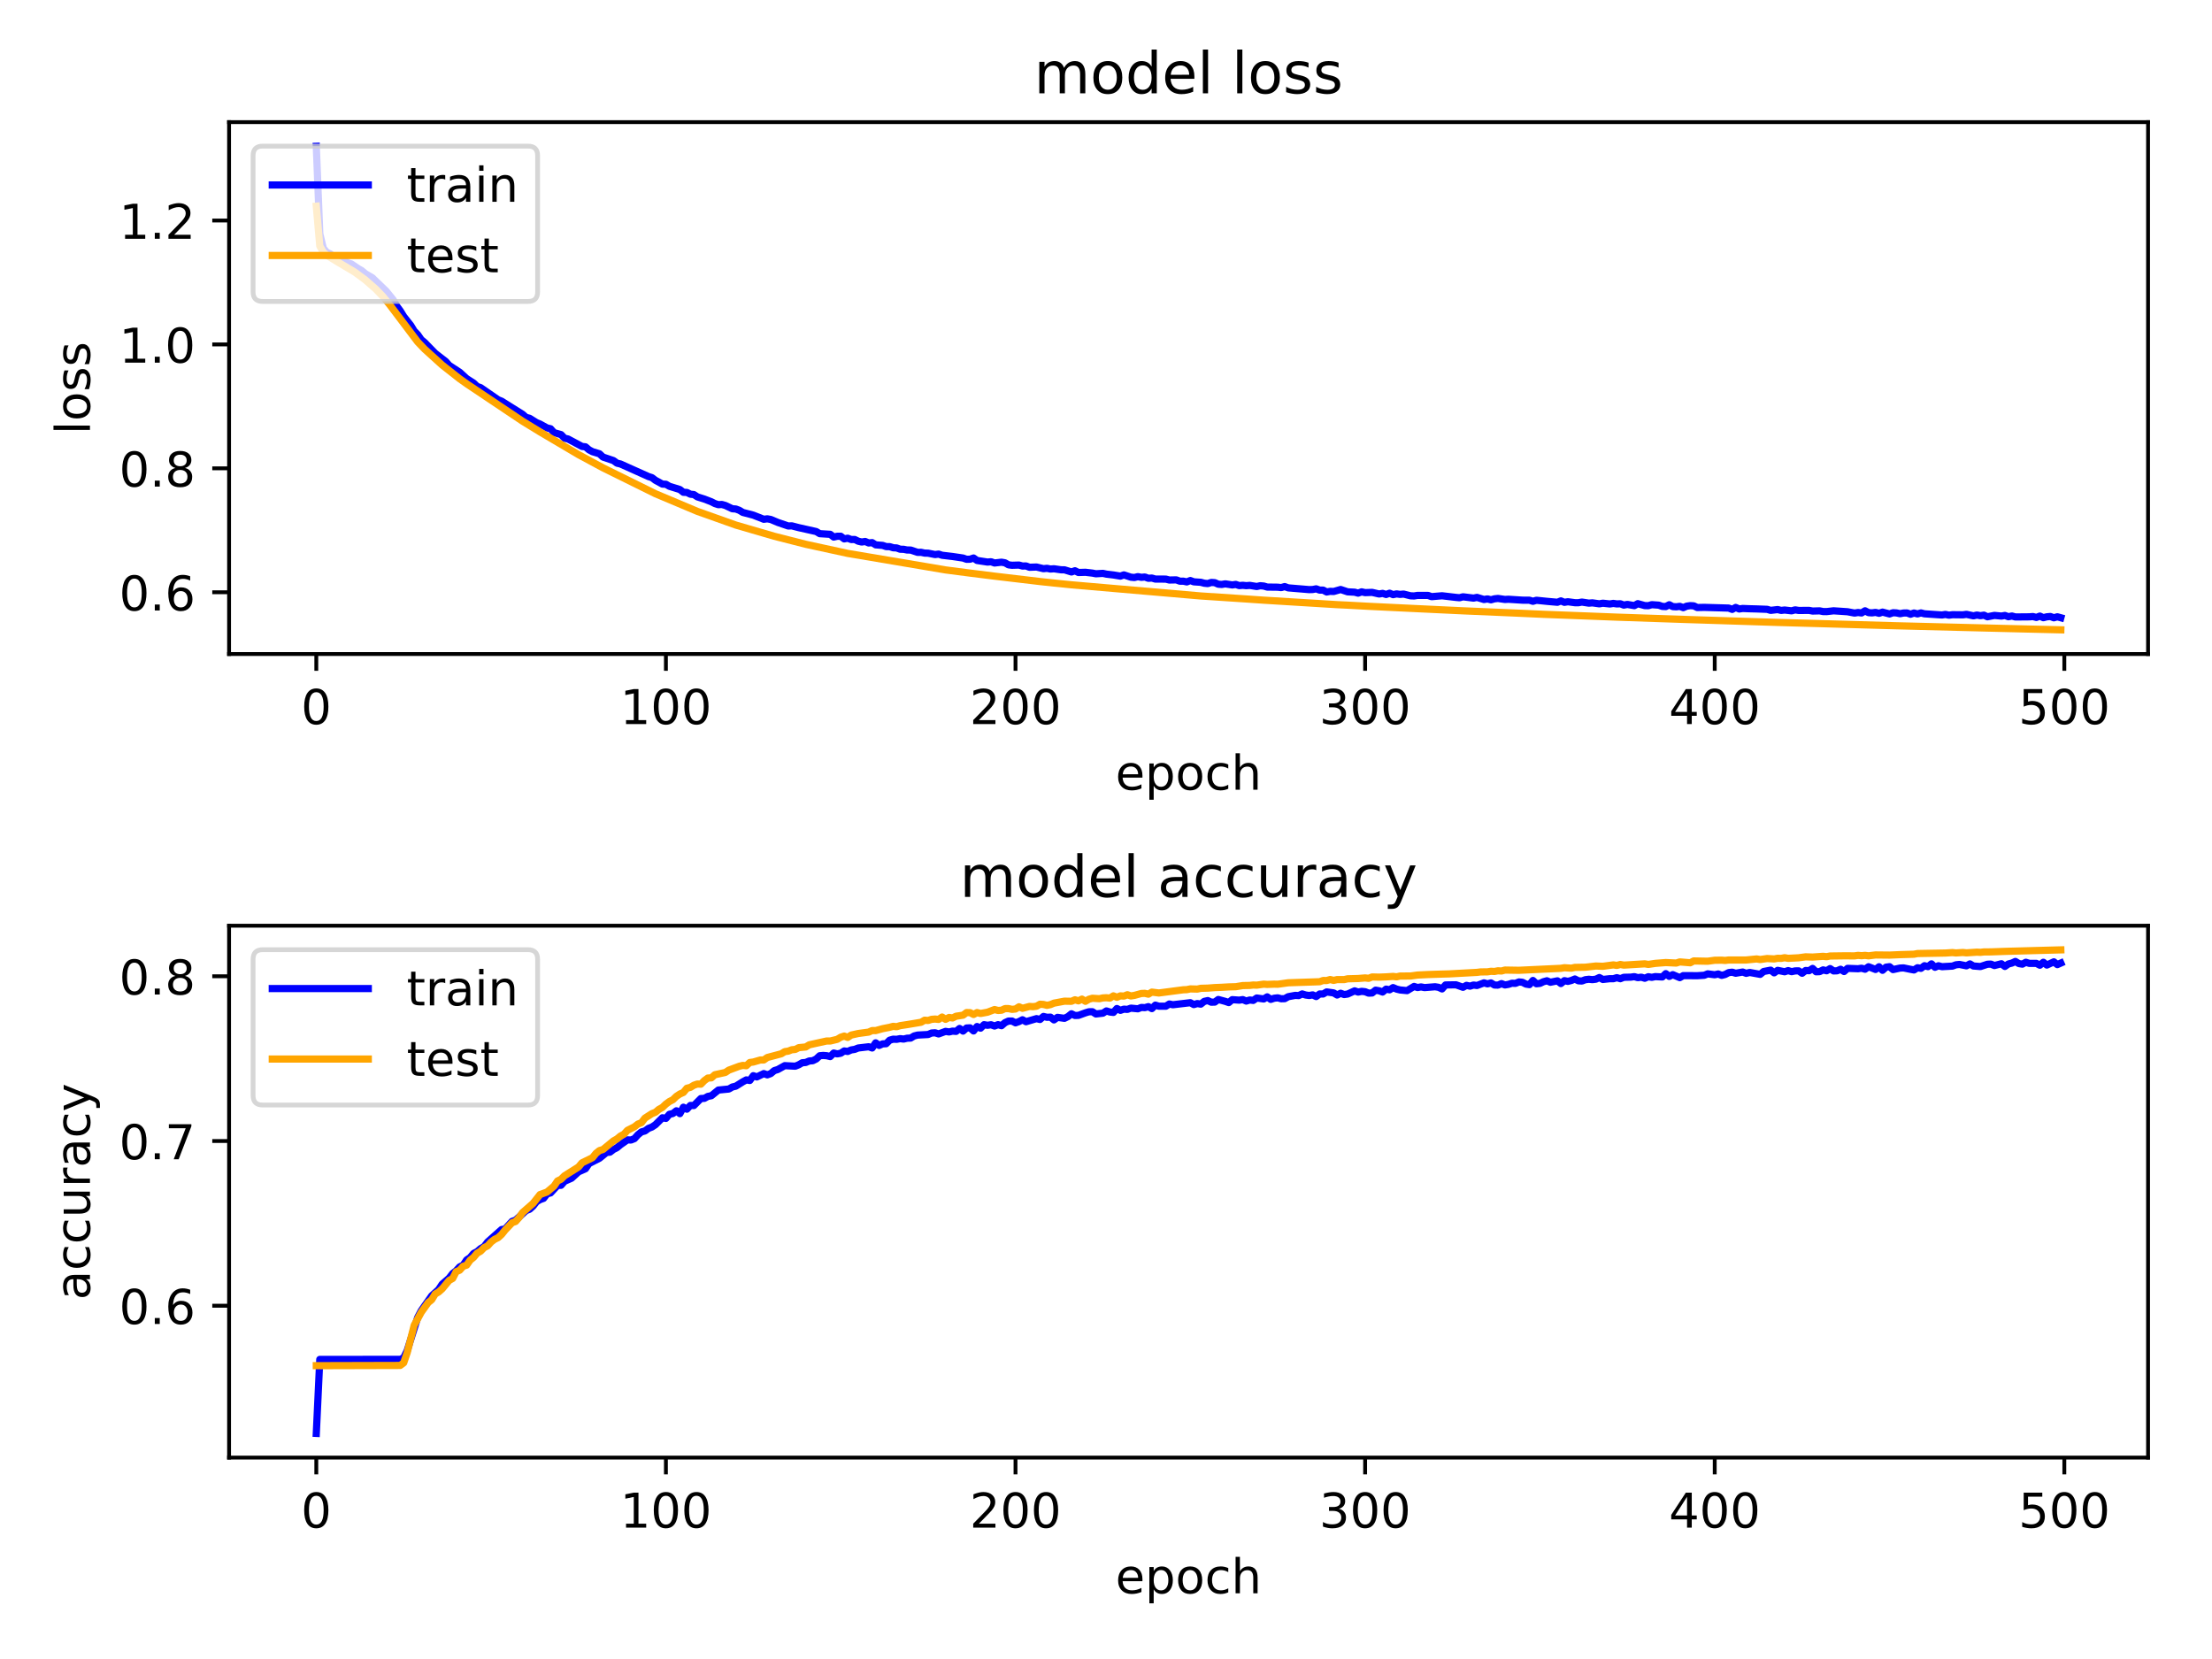 <?xml version="1.0" encoding="utf-8" standalone="no"?>
<!DOCTYPE svg PUBLIC "-//W3C//DTD SVG 1.1//EN"
  "http://www.w3.org/Graphics/SVG/1.1/DTD/svg11.dtd">
<!-- Created with matplotlib (https://matplotlib.org/) -->
<svg height="345.6pt" version="1.1" viewBox="0 0 460.8 345.6" width="460.8pt" xmlns="http://www.w3.org/2000/svg" xmlns:xlink="http://www.w3.org/1999/xlink">
 <defs>
  <style type="text/css">
*{stroke-linecap:butt;stroke-linejoin:round;}
  </style>
 </defs>
 <g id="figure_1">
  <g id="patch_1">
   <path d="M 0 345.6 
L 460.8 345.6 
L 460.8 0 
L 0 0 
z
" style="fill:#ffffff;"/>
  </g>
  <g id="axes_1">
   <g id="patch_2">
    <path d="M 47.72 136.24 
L 447.48 136.24 
L 447.48 25.44 
L 47.72 25.44 
z
" style="fill:#ffffff;"/>
   </g>
   <g id="matplotlib.axis_1">
    <g id="xtick_1">
     <g id="line2d_1">
      <defs>
       <path d="M 0 0 
L 0 3.5 
" id="m4ea62ba6c4" style="stroke:#000000;stroke-width:0.8;"/>
      </defs>
      <g>
       <use style="stroke:#000000;stroke-width:0.8;" x="65.891" xlink:href="#m4ea62ba6c4" y="136.24"/>
      </g>
     </g>
     <g id="text_1">
      <!-- 0 -->
      <defs>
       <path d="M 31.781 66.406 
Q 24.172 66.406 20.328 58.906 
Q 16.5 51.422 16.5 36.375 
Q 16.5 21.391 20.328 13.891 
Q 24.172 6.391 31.781 6.391 
Q 39.453 6.391 43.281 13.891 
Q 47.125 21.391 47.125 36.375 
Q 47.125 51.422 43.281 58.906 
Q 39.453 66.406 31.781 66.406 
z
M 31.781 74.219 
Q 44.047 74.219 50.516 64.516 
Q 56.984 54.828 56.984 36.375 
Q 56.984 17.969 50.516 8.266 
Q 44.047 -1.422 31.781 -1.422 
Q 19.531 -1.422 13.062 8.266 
Q 6.594 17.969 6.594 36.375 
Q 6.594 54.828 13.062 64.516 
Q 19.531 74.219 31.781 74.219 
z
" id="DejaVuSans-48"/>
      </defs>
      <g transform="translate(62.71 150.838)scale(0.1 -0.1)">
       <use xlink:href="#DejaVuSans-48"/>
      </g>
     </g>
    </g>
    <g id="xtick_2">
     <g id="line2d_2">
      <g>
       <use style="stroke:#000000;stroke-width:0.8;" x="138.72" xlink:href="#m4ea62ba6c4" y="136.24"/>
      </g>
     </g>
     <g id="text_2">
      <!-- 100 -->
      <defs>
       <path d="M 12.406 8.297 
L 28.516 8.297 
L 28.516 63.922 
L 10.984 60.406 
L 10.984 69.391 
L 28.422 72.906 
L 38.281 72.906 
L 38.281 8.297 
L 54.391 8.297 
L 54.391 0 
L 12.406 0 
z
" id="DejaVuSans-49"/>
      </defs>
      <g transform="translate(129.176 150.838)scale(0.1 -0.1)">
       <use xlink:href="#DejaVuSans-49"/>
       <use x="63.623" xlink:href="#DejaVuSans-48"/>
       <use x="127.246" xlink:href="#DejaVuSans-48"/>
      </g>
     </g>
    </g>
    <g id="xtick_3">
     <g id="line2d_3">
      <g>
       <use style="stroke:#000000;stroke-width:0.8;" x="211.549" xlink:href="#m4ea62ba6c4" y="136.24"/>
      </g>
     </g>
     <g id="text_3">
      <!-- 200 -->
      <defs>
       <path d="M 19.188 8.297 
L 53.609 8.297 
L 53.609 0 
L 7.328 0 
L 7.328 8.297 
Q 12.938 14.109 22.625 23.891 
Q 32.328 33.688 34.812 36.531 
Q 39.547 41.844 41.422 45.531 
Q 43.312 49.219 43.312 52.781 
Q 43.312 58.594 39.234 62.25 
Q 35.156 65.922 28.609 65.922 
Q 23.969 65.922 18.812 64.312 
Q 13.672 62.703 7.812 59.422 
L 7.812 69.391 
Q 13.766 71.781 18.938 73 
Q 24.125 74.219 28.422 74.219 
Q 39.75 74.219 46.484 68.547 
Q 53.219 62.891 53.219 53.422 
Q 53.219 48.922 51.531 44.891 
Q 49.859 40.875 45.406 35.406 
Q 44.188 33.984 37.641 27.219 
Q 31.109 20.453 19.188 8.297 
z
" id="DejaVuSans-50"/>
      </defs>
      <g transform="translate(202.006 150.838)scale(0.1 -0.1)">
       <use xlink:href="#DejaVuSans-50"/>
       <use x="63.623" xlink:href="#DejaVuSans-48"/>
       <use x="127.246" xlink:href="#DejaVuSans-48"/>
      </g>
     </g>
    </g>
    <g id="xtick_4">
     <g id="line2d_4">
      <g>
       <use style="stroke:#000000;stroke-width:0.8;" x="284.379" xlink:href="#m4ea62ba6c4" y="136.24"/>
      </g>
     </g>
     <g id="text_4">
      <!-- 300 -->
      <defs>
       <path d="M 40.578 39.312 
Q 47.656 37.797 51.625 33 
Q 55.609 28.219 55.609 21.188 
Q 55.609 10.406 48.188 4.484 
Q 40.766 -1.422 27.094 -1.422 
Q 22.516 -1.422 17.656 -0.516 
Q 12.797 0.391 7.625 2.203 
L 7.625 11.719 
Q 11.719 9.328 16.594 8.109 
Q 21.484 6.891 26.812 6.891 
Q 36.078 6.891 40.938 10.547 
Q 45.797 14.203 45.797 21.188 
Q 45.797 27.641 41.281 31.266 
Q 36.766 34.906 28.719 34.906 
L 20.219 34.906 
L 20.219 43.016 
L 29.109 43.016 
Q 36.375 43.016 40.234 45.922 
Q 44.094 48.828 44.094 54.297 
Q 44.094 59.906 40.109 62.906 
Q 36.141 65.922 28.719 65.922 
Q 24.656 65.922 20.016 65.031 
Q 15.375 64.156 9.812 62.312 
L 9.812 71.094 
Q 15.438 72.656 20.344 73.438 
Q 25.25 74.219 29.594 74.219 
Q 40.828 74.219 47.359 69.109 
Q 53.906 64.016 53.906 55.328 
Q 53.906 49.266 50.438 45.094 
Q 46.969 40.922 40.578 39.312 
z
" id="DejaVuSans-51"/>
      </defs>
      <g transform="translate(274.835 150.838)scale(0.1 -0.1)">
       <use xlink:href="#DejaVuSans-51"/>
       <use x="63.623" xlink:href="#DejaVuSans-48"/>
       <use x="127.246" xlink:href="#DejaVuSans-48"/>
      </g>
     </g>
    </g>
    <g id="xtick_5">
     <g id="line2d_5">
      <g>
       <use style="stroke:#000000;stroke-width:0.8;" x="357.208" xlink:href="#m4ea62ba6c4" y="136.24"/>
      </g>
     </g>
     <g id="text_5">
      <!-- 400 -->
      <defs>
       <path d="M 37.797 64.312 
L 12.891 25.391 
L 37.797 25.391 
z
M 35.203 72.906 
L 47.609 72.906 
L 47.609 25.391 
L 58.016 25.391 
L 58.016 17.188 
L 47.609 17.188 
L 47.609 0 
L 37.797 0 
L 37.797 17.188 
L 4.891 17.188 
L 4.891 26.703 
z
" id="DejaVuSans-52"/>
      </defs>
      <g transform="translate(347.664 150.838)scale(0.1 -0.1)">
       <use xlink:href="#DejaVuSans-52"/>
       <use x="63.623" xlink:href="#DejaVuSans-48"/>
       <use x="127.246" xlink:href="#DejaVuSans-48"/>
      </g>
     </g>
    </g>
    <g id="xtick_6">
     <g id="line2d_6">
      <g>
       <use style="stroke:#000000;stroke-width:0.8;" x="430.037" xlink:href="#m4ea62ba6c4" y="136.24"/>
      </g>
     </g>
     <g id="text_6">
      <!-- 500 -->
      <defs>
       <path d="M 10.797 72.906 
L 49.516 72.906 
L 49.516 64.594 
L 19.828 64.594 
L 19.828 46.734 
Q 21.969 47.469 24.109 47.828 
Q 26.266 48.188 28.422 48.188 
Q 40.625 48.188 47.75 41.5 
Q 54.891 34.812 54.891 23.391 
Q 54.891 11.625 47.562 5.094 
Q 40.234 -1.422 26.906 -1.422 
Q 22.312 -1.422 17.547 -0.641 
Q 12.797 0.141 7.719 1.703 
L 7.719 11.625 
Q 12.109 9.234 16.797 8.062 
Q 21.484 6.891 26.703 6.891 
Q 35.156 6.891 40.078 11.328 
Q 45.016 15.766 45.016 23.391 
Q 45.016 31 40.078 35.438 
Q 35.156 39.891 26.703 39.891 
Q 22.75 39.891 18.812 39.016 
Q 14.891 38.141 10.797 36.281 
z
" id="DejaVuSans-53"/>
      </defs>
      <g transform="translate(420.494 150.838)scale(0.1 -0.1)">
       <use xlink:href="#DejaVuSans-53"/>
       <use x="63.623" xlink:href="#DejaVuSans-48"/>
       <use x="127.246" xlink:href="#DejaVuSans-48"/>
      </g>
     </g>
    </g>
    <g id="text_7">
     <!-- epoch -->
     <defs>
      <path d="M 56.203 29.594 
L 56.203 25.203 
L 14.891 25.203 
Q 15.484 15.922 20.484 11.062 
Q 25.484 6.203 34.422 6.203 
Q 39.594 6.203 44.453 7.469 
Q 49.312 8.734 54.109 11.281 
L 54.109 2.781 
Q 49.266 0.734 44.188 -0.344 
Q 39.109 -1.422 33.891 -1.422 
Q 20.797 -1.422 13.156 6.188 
Q 5.516 13.812 5.516 26.812 
Q 5.516 40.234 12.766 48.109 
Q 20.016 56 32.328 56 
Q 43.359 56 49.781 48.891 
Q 56.203 41.797 56.203 29.594 
z
M 47.219 32.234 
Q 47.125 39.594 43.094 43.984 
Q 39.062 48.391 32.422 48.391 
Q 24.906 48.391 20.391 44.141 
Q 15.875 39.891 15.188 32.172 
z
" id="DejaVuSans-101"/>
      <path d="M 18.109 8.203 
L 18.109 -20.797 
L 9.078 -20.797 
L 9.078 54.688 
L 18.109 54.688 
L 18.109 46.391 
Q 20.953 51.266 25.266 53.625 
Q 29.594 56 35.594 56 
Q 45.562 56 51.781 48.094 
Q 58.016 40.188 58.016 27.297 
Q 58.016 14.406 51.781 6.484 
Q 45.562 -1.422 35.594 -1.422 
Q 29.594 -1.422 25.266 0.953 
Q 20.953 3.328 18.109 8.203 
z
M 48.688 27.297 
Q 48.688 37.203 44.609 42.844 
Q 40.531 48.484 33.406 48.484 
Q 26.266 48.484 22.188 42.844 
Q 18.109 37.203 18.109 27.297 
Q 18.109 17.391 22.188 11.75 
Q 26.266 6.109 33.406 6.109 
Q 40.531 6.109 44.609 11.75 
Q 48.688 17.391 48.688 27.297 
z
" id="DejaVuSans-112"/>
      <path d="M 30.609 48.391 
Q 23.391 48.391 19.188 42.75 
Q 14.984 37.109 14.984 27.297 
Q 14.984 17.484 19.156 11.844 
Q 23.344 6.203 30.609 6.203 
Q 37.797 6.203 41.984 11.859 
Q 46.188 17.531 46.188 27.297 
Q 46.188 37.016 41.984 42.703 
Q 37.797 48.391 30.609 48.391 
z
M 30.609 56 
Q 42.328 56 49.016 48.375 
Q 55.719 40.766 55.719 27.297 
Q 55.719 13.875 49.016 6.219 
Q 42.328 -1.422 30.609 -1.422 
Q 18.844 -1.422 12.172 6.219 
Q 5.516 13.875 5.516 27.297 
Q 5.516 40.766 12.172 48.375 
Q 18.844 56 30.609 56 
z
" id="DejaVuSans-111"/>
      <path d="M 48.781 52.594 
L 48.781 44.188 
Q 44.969 46.297 41.141 47.344 
Q 37.312 48.391 33.406 48.391 
Q 24.656 48.391 19.812 42.844 
Q 14.984 37.312 14.984 27.297 
Q 14.984 17.281 19.812 11.734 
Q 24.656 6.203 33.406 6.203 
Q 37.312 6.203 41.141 7.25 
Q 44.969 8.297 48.781 10.406 
L 48.781 2.094 
Q 45.016 0.344 40.984 -0.531 
Q 36.969 -1.422 32.422 -1.422 
Q 20.062 -1.422 12.781 6.344 
Q 5.516 14.109 5.516 27.297 
Q 5.516 40.672 12.859 48.328 
Q 20.219 56 33.016 56 
Q 37.156 56 41.109 55.141 
Q 45.062 54.297 48.781 52.594 
z
" id="DejaVuSans-99"/>
      <path d="M 54.891 33.016 
L 54.891 0 
L 45.906 0 
L 45.906 32.719 
Q 45.906 40.484 42.875 44.328 
Q 39.844 48.188 33.797 48.188 
Q 26.516 48.188 22.312 43.547 
Q 18.109 38.922 18.109 30.906 
L 18.109 0 
L 9.078 0 
L 9.078 75.984 
L 18.109 75.984 
L 18.109 46.188 
Q 21.344 51.125 25.703 53.562 
Q 30.078 56 35.797 56 
Q 45.219 56 50.047 50.172 
Q 54.891 44.344 54.891 33.016 
z
" id="DejaVuSans-104"/>
     </defs>
     <g transform="translate(232.372 164.517)scale(0.1 -0.1)">
      <use xlink:href="#DejaVuSans-101"/>
      <use x="61.523" xlink:href="#DejaVuSans-112"/>
      <use x="125" xlink:href="#DejaVuSans-111"/>
      <use x="186.182" xlink:href="#DejaVuSans-99"/>
      <use x="241.162" xlink:href="#DejaVuSans-104"/>
     </g>
    </g>
   </g>
   <g id="matplotlib.axis_2">
    <g id="ytick_1">
     <g id="line2d_7">
      <defs>
       <path d="M 0 0 
L -3.5 0 
" id="me58b6a57a7" style="stroke:#000000;stroke-width:0.8;"/>
      </defs>
      <g>
       <use style="stroke:#000000;stroke-width:0.8;" x="47.72" xlink:href="#me58b6a57a7" y="123.374"/>
      </g>
     </g>
     <g id="text_8">
      <!-- 0.6 -->
      <defs>
       <path d="M 10.688 12.406 
L 21 12.406 
L 21 0 
L 10.688 0 
z
" id="DejaVuSans-46"/>
       <path d="M 33.016 40.375 
Q 26.375 40.375 22.484 35.828 
Q 18.609 31.297 18.609 23.391 
Q 18.609 15.531 22.484 10.953 
Q 26.375 6.391 33.016 6.391 
Q 39.656 6.391 43.531 10.953 
Q 47.406 15.531 47.406 23.391 
Q 47.406 31.297 43.531 35.828 
Q 39.656 40.375 33.016 40.375 
z
M 52.594 71.297 
L 52.594 62.312 
Q 48.875 64.062 45.094 64.984 
Q 41.312 65.922 37.594 65.922 
Q 27.828 65.922 22.672 59.328 
Q 17.531 52.734 16.797 39.406 
Q 19.672 43.656 24.016 45.922 
Q 28.375 48.188 33.594 48.188 
Q 44.578 48.188 50.953 41.516 
Q 57.328 34.859 57.328 23.391 
Q 57.328 12.156 50.688 5.359 
Q 44.047 -1.422 33.016 -1.422 
Q 20.359 -1.422 13.672 8.266 
Q 6.984 17.969 6.984 36.375 
Q 6.984 53.656 15.188 63.938 
Q 23.391 74.219 37.203 74.219 
Q 40.922 74.219 44.703 73.484 
Q 48.484 72.75 52.594 71.297 
z
" id="DejaVuSans-54"/>
      </defs>
      <g transform="translate(24.817 127.174)scale(0.1 -0.1)">
       <use xlink:href="#DejaVuSans-48"/>
       <use x="63.623" xlink:href="#DejaVuSans-46"/>
       <use x="95.41" xlink:href="#DejaVuSans-54"/>
      </g>
     </g>
    </g>
    <g id="ytick_2">
     <g id="line2d_8">
      <g>
       <use style="stroke:#000000;stroke-width:0.8;" x="47.72" xlink:href="#me58b6a57a7" y="97.562"/>
      </g>
     </g>
     <g id="text_9">
      <!-- 0.8 -->
      <defs>
       <path d="M 31.781 34.625 
Q 24.75 34.625 20.719 30.859 
Q 16.703 27.094 16.703 20.516 
Q 16.703 13.922 20.719 10.156 
Q 24.75 6.391 31.781 6.391 
Q 38.812 6.391 42.859 10.172 
Q 46.922 13.969 46.922 20.516 
Q 46.922 27.094 42.891 30.859 
Q 38.875 34.625 31.781 34.625 
z
M 21.922 38.812 
Q 15.578 40.375 12.031 44.719 
Q 8.5 49.078 8.5 55.328 
Q 8.5 64.062 14.719 69.141 
Q 20.953 74.219 31.781 74.219 
Q 42.672 74.219 48.875 69.141 
Q 55.078 64.062 55.078 55.328 
Q 55.078 49.078 51.531 44.719 
Q 48 40.375 41.703 38.812 
Q 48.828 37.156 52.797 32.312 
Q 56.781 27.484 56.781 20.516 
Q 56.781 9.906 50.312 4.234 
Q 43.844 -1.422 31.781 -1.422 
Q 19.734 -1.422 13.25 4.234 
Q 6.781 9.906 6.781 20.516 
Q 6.781 27.484 10.781 32.312 
Q 14.797 37.156 21.922 38.812 
z
M 18.312 54.391 
Q 18.312 48.734 21.844 45.562 
Q 25.391 42.391 31.781 42.391 
Q 38.141 42.391 41.719 45.562 
Q 45.312 48.734 45.312 54.391 
Q 45.312 60.062 41.719 63.234 
Q 38.141 66.406 31.781 66.406 
Q 25.391 66.406 21.844 63.234 
Q 18.312 60.062 18.312 54.391 
z
" id="DejaVuSans-56"/>
      </defs>
      <g transform="translate(24.817 101.362)scale(0.1 -0.1)">
       <use xlink:href="#DejaVuSans-48"/>
       <use x="63.623" xlink:href="#DejaVuSans-46"/>
       <use x="95.41" xlink:href="#DejaVuSans-56"/>
      </g>
     </g>
    </g>
    <g id="ytick_3">
     <g id="line2d_9">
      <g>
       <use style="stroke:#000000;stroke-width:0.8;" x="47.72" xlink:href="#me58b6a57a7" y="71.75"/>
      </g>
     </g>
     <g id="text_10">
      <!-- 1.0 -->
      <g transform="translate(24.817 75.549)scale(0.1 -0.1)">
       <use xlink:href="#DejaVuSans-49"/>
       <use x="63.623" xlink:href="#DejaVuSans-46"/>
       <use x="95.41" xlink:href="#DejaVuSans-48"/>
      </g>
     </g>
    </g>
    <g id="ytick_4">
     <g id="line2d_10">
      <g>
       <use style="stroke:#000000;stroke-width:0.8;" x="47.72" xlink:href="#me58b6a57a7" y="45.938"/>
      </g>
     </g>
     <g id="text_11">
      <!-- 1.2 -->
      <g transform="translate(24.817 49.737)scale(0.1 -0.1)">
       <use xlink:href="#DejaVuSans-49"/>
       <use x="63.623" xlink:href="#DejaVuSans-46"/>
       <use x="95.41" xlink:href="#DejaVuSans-50"/>
      </g>
     </g>
    </g>
    <g id="text_12">
     <!-- loss -->
     <defs>
      <path d="M 9.422 75.984 
L 18.406 75.984 
L 18.406 0 
L 9.422 0 
z
" id="DejaVuSans-108"/>
      <path d="M 44.281 53.078 
L 44.281 44.578 
Q 40.484 46.531 36.375 47.5 
Q 32.281 48.484 27.875 48.484 
Q 21.188 48.484 17.844 46.438 
Q 14.5 44.391 14.5 40.281 
Q 14.5 37.156 16.891 35.375 
Q 19.281 33.594 26.516 31.984 
L 29.594 31.297 
Q 39.156 29.25 43.188 25.516 
Q 47.219 21.781 47.219 15.094 
Q 47.219 7.469 41.188 3.016 
Q 35.156 -1.422 24.609 -1.422 
Q 20.219 -1.422 15.453 -0.562 
Q 10.688 0.297 5.422 2 
L 5.422 11.281 
Q 10.406 8.688 15.234 7.391 
Q 20.062 6.109 24.812 6.109 
Q 31.156 6.109 34.562 8.281 
Q 37.984 10.453 37.984 14.406 
Q 37.984 18.062 35.516 20.016 
Q 33.062 21.969 24.703 23.781 
L 21.578 24.516 
Q 13.234 26.266 9.516 29.906 
Q 5.812 33.547 5.812 39.891 
Q 5.812 47.609 11.281 51.797 
Q 16.75 56 26.812 56 
Q 31.781 56 36.172 55.266 
Q 40.578 54.547 44.281 53.078 
z
" id="DejaVuSans-115"/>
     </defs>
     <g transform="translate(18.737 90.498)rotate(-90)scale(0.1 -0.1)">
      <use xlink:href="#DejaVuSans-108"/>
      <use x="27.783" xlink:href="#DejaVuSans-111"/>
      <use x="88.965" xlink:href="#DejaVuSans-115"/>
      <use x="141.064" xlink:href="#DejaVuSans-115"/>
     </g>
    </g>
   </g>
   <g id="line2d_11">
    <path clip-path="url(#p01da8ef99d)" d="M 65.891 30.476 
L 66.619 48.693 
L 67.347 51.718 
L 68.076 52.574 
L 68.804 52.884 
L 69.532 53.523 
L 70.989 53.988 
L 71.717 54.298 
L 72.446 54.744 
L 73.174 54.979 
L 74.63 55.964 
L 75.359 56.373 
L 76.087 57 
L 77.544 57.853 
L 80.457 60.652 
L 81.913 62.459 
L 82.642 63.747 
L 83.37 64.739 
L 84.098 65.919 
L 85.555 67.768 
L 86.283 68.955 
L 87.011 69.704 
L 87.74 70.748 
L 88.468 71.357 
L 90.653 73.602 
L 92.838 75.294 
L 93.566 76.109 
L 95.751 77.541 
L 97.208 78.871 
L 98.664 79.804 
L 99.392 80.499 
L 100.121 80.754 
L 103.762 83.272 
L 104.49 83.569 
L 108.86 86.305 
L 109.588 86.948 
L 110.317 87.133 
L 111.773 88.043 
L 112.502 88.339 
L 113.958 89.146 
L 114.687 89.313 
L 115.415 90.131 
L 116.871 90.534 
L 117.6 91.288 
L 118.328 91.447 
L 121.241 93.002 
L 121.969 93.081 
L 122.698 93.705 
L 123.426 94.094 
L 124.883 94.533 
L 125.611 95.211 
L 127.796 95.947 
L 128.524 96.484 
L 129.252 96.655 
L 135.079 99.269 
L 135.807 99.502 
L 136.535 100.052 
L 137.992 100.846 
L 138.72 100.88 
L 139.448 101.301 
L 141.633 101.978 
L 142.362 102.555 
L 143.09 102.583 
L 143.818 102.952 
L 144.547 103.028 
L 145.275 103.508 
L 146.731 103.966 
L 148.188 104.525 
L 148.916 104.899 
L 149.645 105.135 
L 150.373 105.088 
L 151.101 105.295 
L 152.558 105.984 
L 153.286 106.035 
L 154.014 106.305 
L 154.743 106.747 
L 156.928 107.314 
L 159.112 108.174 
L 159.841 108.081 
L 160.569 108.215 
L 162.026 108.827 
L 164.21 109.576 
L 164.939 109.541 
L 166.395 109.92 
L 170.037 110.732 
L 170.765 111.174 
L 172.95 111.308 
L 173.678 111.876 
L 174.407 111.716 
L 175.135 111.705 
L 175.863 112.26 
L 176.591 112.118 
L 177.32 112.394 
L 178.048 112.384 
L 178.776 112.739 
L 179.505 112.912 
L 180.233 112.798 
L 180.961 113.109 
L 181.689 113.037 
L 182.418 113.5 
L 183.874 113.617 
L 184.603 113.865 
L 185.331 113.875 
L 186.059 114.109 
L 186.788 114.146 
L 187.516 114.412 
L 188.244 114.43 
L 188.972 114.575 
L 189.701 114.583 
L 191.157 115.066 
L 191.886 115.057 
L 192.614 115.218 
L 193.342 115.237 
L 194.799 115.524 
L 195.527 115.427 
L 196.255 115.67 
L 198.44 115.927 
L 200.625 116.253 
L 201.353 116.512 
L 202.082 116.493 
L 202.81 116.244 
L 203.538 116.754 
L 205.723 117.088 
L 206.451 117.024 
L 207.18 117.281 
L 208.636 117.117 
L 209.365 117.246 
L 210.093 117.667 
L 210.821 117.756 
L 212.278 117.712 
L 213.006 117.915 
L 213.734 117.896 
L 214.463 118.171 
L 215.919 118.12 
L 217.376 118.466 
L 218.104 118.39 
L 218.832 118.538 
L 219.561 118.485 
L 221.017 118.695 
L 221.746 118.703 
L 223.202 119.151 
L 223.93 118.899 
L 224.659 119.261 
L 226.115 119.218 
L 227.572 119.388 
L 228.3 119.528 
L 229.757 119.443 
L 230.485 119.603 
L 231.942 119.775 
L 233.398 120.015 
L 234.127 119.762 
L 235.583 120.237 
L 236.311 120.306 
L 237.04 120.125 
L 237.768 120.268 
L 238.496 120.202 
L 239.225 120.468 
L 239.953 120.419 
L 240.681 120.632 
L 242.866 120.639 
L 243.594 120.828 
L 245.051 120.799 
L 245.779 121.072 
L 246.508 121.067 
L 247.236 121.224 
L 247.964 120.935 
L 248.692 121.205 
L 250.149 121.301 
L 250.877 121.498 
L 251.606 121.569 
L 252.334 121.333 
L 253.062 121.378 
L 253.79 121.702 
L 254.519 121.751 
L 255.247 121.627 
L 256.704 121.85 
L 257.432 121.744 
L 258.16 121.994 
L 258.889 121.925 
L 259.617 122.005 
L 260.345 121.945 
L 261.802 122.18 
L 262.53 122.018 
L 263.258 122.08 
L 263.987 122.296 
L 266.171 122.324 
L 266.9 122.407 
L 267.628 122.195 
L 268.356 122.463 
L 272.726 122.828 
L 273.454 122.807 
L 274.183 122.664 
L 274.911 122.933 
L 275.639 122.934 
L 276.368 123.32 
L 277.096 123.187 
L 277.824 123.218 
L 279.281 122.804 
L 280.737 123.289 
L 282.194 123.363 
L 282.922 123.56 
L 283.651 123.293 
L 284.379 123.456 
L 285.835 123.403 
L 287.292 123.739 
L 288.02 123.612 
L 288.749 123.84 
L 289.477 123.575 
L 290.205 123.875 
L 290.933 123.719 
L 291.662 123.823 
L 292.39 123.756 
L 293.847 124.118 
L 294.575 124.148 
L 295.303 124.032 
L 297.488 124.035 
L 298.216 124.295 
L 300.401 124.111 
L 303.314 124.453 
L 304.043 124.52 
L 304.771 124.324 
L 306.956 124.597 
L 307.684 124.448 
L 309.141 124.887 
L 309.869 124.766 
L 310.597 124.948 
L 311.326 124.746 
L 312.054 124.668 
L 313.511 124.878 
L 314.239 124.836 
L 317.152 125.024 
L 318.609 125.034 
L 319.337 125.261 
L 320.065 125.046 
L 322.25 125.269 
L 324.435 125.464 
L 325.163 125.176 
L 325.891 125.476 
L 326.62 125.355 
L 328.076 125.553 
L 328.805 125.558 
L 329.533 125.423 
L 330.99 125.646 
L 331.718 125.584 
L 333.174 125.79 
L 333.903 125.66 
L 335.359 125.817 
L 336.088 125.701 
L 336.816 125.806 
L 337.544 125.774 
L 338.272 126.053 
L 339.001 125.91 
L 340.457 126.165 
L 341.186 125.753 
L 342.642 126.158 
L 343.371 126.175 
L 344.099 125.964 
L 345.555 126.067 
L 346.284 126.326 
L 347.012 126.359 
L 347.74 125.98 
L 348.469 126.367 
L 349.197 126.408 
L 349.925 126.313 
L 350.653 126.58 
L 351.382 126.273 
L 352.11 126.168 
L 352.838 126.208 
L 353.567 126.557 
L 355.023 126.527 
L 360.121 126.673 
L 360.85 126.946 
L 361.578 126.543 
L 362.306 126.86 
L 363.034 126.754 
L 364.491 126.814 
L 365.948 126.851 
L 368.132 126.934 
L 368.861 127.153 
L 370.317 126.98 
L 371.046 127.162 
L 371.774 127.079 
L 373.231 127.248 
L 373.959 127.046 
L 374.687 127.167 
L 376.872 127.156 
L 377.6 127.292 
L 379.057 127.252 
L 379.785 127.396 
L 380.513 127.409 
L 381.97 127.242 
L 384.883 127.438 
L 386.34 127.713 
L 387.068 127.594 
L 387.796 127.689 
L 388.525 127.242 
L 389.253 127.627 
L 389.981 127.671 
L 390.71 127.573 
L 391.438 127.758 
L 392.166 127.515 
L 393.623 127.894 
L 394.351 127.64 
L 395.079 127.682 
L 395.808 127.843 
L 396.536 127.705 
L 397.264 127.687 
L 397.992 127.954 
L 398.721 127.704 
L 399.449 127.887 
L 400.177 127.683 
L 400.906 127.867 
L 404.547 128.109 
L 405.275 127.995 
L 406.004 128.152 
L 406.732 128.053 
L 408.917 128.079 
L 409.645 127.977 
L 411.102 128.289 
L 411.83 128.123 
L 412.558 128.26 
L 413.287 128.148 
L 414.015 128.483 
L 415.472 128.2 
L 416.928 128.338 
L 417.656 128.211 
L 418.385 128.474 
L 419.113 128.325 
L 419.841 128.524 
L 422.754 128.499 
L 423.483 128.436 
L 424.211 128.622 
L 424.939 128.342 
L 425.668 128.677 
L 426.396 128.492 
L 427.124 128.426 
L 427.853 128.696 
L 428.581 128.49 
L 429.309 128.69 
L 429.309 128.69 
" style="fill:none;stroke:#0000ff;stroke-linecap:square;stroke-width:1.5;"/>
   </g>
   <g id="line2d_12">
    <path clip-path="url(#p01da8ef99d)" d="M 65.891 42.948 
L 66.619 51.26 
L 67.347 52.514 
L 68.076 53.175 
L 70.261 54.52 
L 73.902 56.683 
L 76.087 58.294 
L 78.272 60.206 
L 79.728 61.712 
L 81.185 63.492 
L 87.011 71.219 
L 88.468 72.742 
L 92.109 76.041 
L 93.566 77.185 
L 95.751 78.904 
L 97.208 79.94 
L 108.86 87.746 
L 112.502 89.978 
L 120.513 94.708 
L 125.611 97.458 
L 136.535 102.851 
L 145.275 106.53 
L 153.286 109.379 
L 161.297 111.714 
L 167.852 113.384 
L 176.591 115.282 
L 196.984 118.725 
L 202.082 119.387 
L 207.18 120.024 
L 216.648 121.144 
L 219.561 121.458 
L 223.202 121.826 
L 250.149 124.151 
L 259.617 124.775 
L 263.258 125.025 
L 278.552 125.963 
L 280.737 126.067 
L 285.107 126.305 
L 291.662 126.623 
L 304.771 127.245 
L 315.695 127.71 
L 321.522 127.974 
L 330.99 128.335 
L 336.816 128.561 
L 350.653 129.031 
L 370.317 129.663 
L 379.057 129.905 
L 395.079 130.359 
L 410.373 130.743 
L 416.928 130.905 
L 429.309 131.204 
L 429.309 131.204 
" style="fill:none;stroke:#ffa500;stroke-linecap:square;stroke-width:1.5;"/>
   </g>
   <g id="patch_3">
    <path d="M 47.72 136.24 
L 47.72 25.44 
" style="fill:none;stroke:#000000;stroke-linecap:square;stroke-linejoin:miter;stroke-width:0.8;"/>
   </g>
   <g id="patch_4">
    <path d="M 447.48 136.24 
L 447.48 25.44 
" style="fill:none;stroke:#000000;stroke-linecap:square;stroke-linejoin:miter;stroke-width:0.8;"/>
   </g>
   <g id="patch_5">
    <path d="M 47.72 136.24 
L 447.48 136.24 
" style="fill:none;stroke:#000000;stroke-linecap:square;stroke-linejoin:miter;stroke-width:0.8;"/>
   </g>
   <g id="patch_6">
    <path d="M 47.72 25.44 
L 447.48 25.44 
" style="fill:none;stroke:#000000;stroke-linecap:square;stroke-linejoin:miter;stroke-width:0.8;"/>
   </g>
   <g id="text_13">
    <!-- model loss -->
    <defs>
     <path d="M 52 44.188 
Q 55.375 50.25 60.062 53.125 
Q 64.75 56 71.094 56 
Q 79.641 56 84.281 50.016 
Q 88.922 44.047 88.922 33.016 
L 88.922 0 
L 79.891 0 
L 79.891 32.719 
Q 79.891 40.578 77.094 44.375 
Q 74.312 48.188 68.609 48.188 
Q 61.625 48.188 57.562 43.547 
Q 53.516 38.922 53.516 30.906 
L 53.516 0 
L 44.484 0 
L 44.484 32.719 
Q 44.484 40.625 41.703 44.406 
Q 38.922 48.188 33.109 48.188 
Q 26.219 48.188 22.156 43.531 
Q 18.109 38.875 18.109 30.906 
L 18.109 0 
L 9.078 0 
L 9.078 54.688 
L 18.109 54.688 
L 18.109 46.188 
Q 21.188 51.219 25.484 53.609 
Q 29.781 56 35.688 56 
Q 41.656 56 45.828 52.969 
Q 50 49.953 52 44.188 
z
" id="DejaVuSans-109"/>
     <path d="M 45.406 46.391 
L 45.406 75.984 
L 54.391 75.984 
L 54.391 0 
L 45.406 0 
L 45.406 8.203 
Q 42.578 3.328 38.25 0.953 
Q 33.938 -1.422 27.875 -1.422 
Q 17.969 -1.422 11.734 6.484 
Q 5.516 14.406 5.516 27.297 
Q 5.516 40.188 11.734 48.094 
Q 17.969 56 27.875 56 
Q 33.938 56 38.25 53.625 
Q 42.578 51.266 45.406 46.391 
z
M 14.797 27.297 
Q 14.797 17.391 18.875 11.75 
Q 22.953 6.109 30.078 6.109 
Q 37.203 6.109 41.297 11.75 
Q 45.406 17.391 45.406 27.297 
Q 45.406 37.203 41.297 42.844 
Q 37.203 48.484 30.078 48.484 
Q 22.953 48.484 18.875 42.844 
Q 14.797 37.203 14.797 27.297 
z
" id="DejaVuSans-100"/>
     <path id="DejaVuSans-32"/>
    </defs>
    <g transform="translate(215.42 19.44)scale(0.12 -0.12)">
     <use xlink:href="#DejaVuSans-109"/>
     <use x="97.412" xlink:href="#DejaVuSans-111"/>
     <use x="158.594" xlink:href="#DejaVuSans-100"/>
     <use x="222.07" xlink:href="#DejaVuSans-101"/>
     <use x="283.594" xlink:href="#DejaVuSans-108"/>
     <use x="311.377" xlink:href="#DejaVuSans-32"/>
     <use x="343.164" xlink:href="#DejaVuSans-108"/>
     <use x="370.947" xlink:href="#DejaVuSans-111"/>
     <use x="432.129" xlink:href="#DejaVuSans-115"/>
     <use x="484.229" xlink:href="#DejaVuSans-115"/>
    </g>
   </g>
   <g id="legend_1">
    <g id="patch_7">
     <path d="M 54.72 62.796 
L 109.995 62.796 
Q 111.995 62.796 111.995 60.796 
L 111.995 32.44 
Q 111.995 30.44 109.995 30.44 
L 54.72 30.44 
Q 52.72 30.44 52.72 32.44 
L 52.72 60.796 
Q 52.72 62.796 54.72 62.796 
z
" style="fill:#ffffff;opacity:0.8;stroke:#cccccc;stroke-linejoin:miter;"/>
    </g>
    <g id="line2d_13">
     <path d="M 56.72 38.538 
L 76.72 38.538 
" style="fill:none;stroke:#0000ff;stroke-linecap:square;stroke-width:1.5;"/>
    </g>
    <g id="line2d_14"/>
    <g id="text_14">
     <!-- train -->
     <defs>
      <path d="M 18.312 70.219 
L 18.312 54.688 
L 36.812 54.688 
L 36.812 47.703 
L 18.312 47.703 
L 18.312 18.016 
Q 18.312 11.328 20.141 9.422 
Q 21.969 7.516 27.594 7.516 
L 36.812 7.516 
L 36.812 0 
L 27.594 0 
Q 17.188 0 13.234 3.875 
Q 9.281 7.766 9.281 18.016 
L 9.281 47.703 
L 2.688 47.703 
L 2.688 54.688 
L 9.281 54.688 
L 9.281 70.219 
z
" id="DejaVuSans-116"/>
      <path d="M 41.109 46.297 
Q 39.594 47.172 37.812 47.578 
Q 36.031 48 33.891 48 
Q 26.266 48 22.188 43.047 
Q 18.109 38.094 18.109 28.812 
L 18.109 0 
L 9.078 0 
L 9.078 54.688 
L 18.109 54.688 
L 18.109 46.188 
Q 20.953 51.172 25.484 53.578 
Q 30.031 56 36.531 56 
Q 37.453 56 38.578 55.875 
Q 39.703 55.766 41.062 55.516 
z
" id="DejaVuSans-114"/>
      <path d="M 34.281 27.484 
Q 23.391 27.484 19.188 25 
Q 14.984 22.516 14.984 16.5 
Q 14.984 11.719 18.141 8.906 
Q 21.297 6.109 26.703 6.109 
Q 34.188 6.109 38.703 11.406 
Q 43.219 16.703 43.219 25.484 
L 43.219 27.484 
z
M 52.203 31.203 
L 52.203 0 
L 43.219 0 
L 43.219 8.297 
Q 40.141 3.328 35.547 0.953 
Q 30.953 -1.422 24.312 -1.422 
Q 15.922 -1.422 10.953 3.297 
Q 6 8.016 6 15.922 
Q 6 25.141 12.172 29.828 
Q 18.359 34.516 30.609 34.516 
L 43.219 34.516 
L 43.219 35.406 
Q 43.219 41.609 39.141 45 
Q 35.062 48.391 27.688 48.391 
Q 23 48.391 18.547 47.266 
Q 14.109 46.141 10.016 43.891 
L 10.016 52.203 
Q 14.938 54.109 19.578 55.047 
Q 24.219 56 28.609 56 
Q 40.484 56 46.344 49.844 
Q 52.203 43.703 52.203 31.203 
z
" id="DejaVuSans-97"/>
      <path d="M 9.422 54.688 
L 18.406 54.688 
L 18.406 0 
L 9.422 0 
z
M 9.422 75.984 
L 18.406 75.984 
L 18.406 64.594 
L 9.422 64.594 
z
" id="DejaVuSans-105"/>
      <path d="M 54.891 33.016 
L 54.891 0 
L 45.906 0 
L 45.906 32.719 
Q 45.906 40.484 42.875 44.328 
Q 39.844 48.188 33.797 48.188 
Q 26.516 48.188 22.312 43.547 
Q 18.109 38.922 18.109 30.906 
L 18.109 0 
L 9.078 0 
L 9.078 54.688 
L 18.109 54.688 
L 18.109 46.188 
Q 21.344 51.125 25.703 53.562 
Q 30.078 56 35.797 56 
Q 45.219 56 50.047 50.172 
Q 54.891 44.344 54.891 33.016 
z
" id="DejaVuSans-110"/>
     </defs>
     <g transform="translate(84.72 42.038)scale(0.1 -0.1)">
      <use xlink:href="#DejaVuSans-116"/>
      <use x="39.209" xlink:href="#DejaVuSans-114"/>
      <use x="80.322" xlink:href="#DejaVuSans-97"/>
      <use x="141.602" xlink:href="#DejaVuSans-105"/>
      <use x="169.385" xlink:href="#DejaVuSans-110"/>
     </g>
    </g>
    <g id="line2d_15">
     <path d="M 56.72 53.217 
L 76.72 53.217 
" style="fill:none;stroke:#ffa500;stroke-linecap:square;stroke-width:1.5;"/>
    </g>
    <g id="line2d_16"/>
    <g id="text_15">
     <!-- test -->
     <g transform="translate(84.72 56.717)scale(0.1 -0.1)">
      <use xlink:href="#DejaVuSans-116"/>
      <use x="39.209" xlink:href="#DejaVuSans-101"/>
      <use x="100.732" xlink:href="#DejaVuSans-115"/>
      <use x="152.832" xlink:href="#DejaVuSans-116"/>
     </g>
    </g>
   </g>
  </g>
  <g id="axes_2">
   <g id="patch_8">
    <path d="M 47.72 303.64 
L 447.48 303.64 
L 447.48 192.84 
L 47.72 192.84 
z
" style="fill:#ffffff;"/>
   </g>
   <g id="matplotlib.axis_3">
    <g id="xtick_7">
     <g id="line2d_17">
      <g>
       <use style="stroke:#000000;stroke-width:0.8;" x="65.891" xlink:href="#m4ea62ba6c4" y="303.64"/>
      </g>
     </g>
     <g id="text_16">
      <!-- 0 -->
      <g transform="translate(62.71 318.238)scale(0.1 -0.1)">
       <use xlink:href="#DejaVuSans-48"/>
      </g>
     </g>
    </g>
    <g id="xtick_8">
     <g id="line2d_18">
      <g>
       <use style="stroke:#000000;stroke-width:0.8;" x="138.72" xlink:href="#m4ea62ba6c4" y="303.64"/>
      </g>
     </g>
     <g id="text_17">
      <!-- 100 -->
      <g transform="translate(129.176 318.238)scale(0.1 -0.1)">
       <use xlink:href="#DejaVuSans-49"/>
       <use x="63.623" xlink:href="#DejaVuSans-48"/>
       <use x="127.246" xlink:href="#DejaVuSans-48"/>
      </g>
     </g>
    </g>
    <g id="xtick_9">
     <g id="line2d_19">
      <g>
       <use style="stroke:#000000;stroke-width:0.8;" x="211.549" xlink:href="#m4ea62ba6c4" y="303.64"/>
      </g>
     </g>
     <g id="text_18">
      <!-- 200 -->
      <g transform="translate(202.006 318.238)scale(0.1 -0.1)">
       <use xlink:href="#DejaVuSans-50"/>
       <use x="63.623" xlink:href="#DejaVuSans-48"/>
       <use x="127.246" xlink:href="#DejaVuSans-48"/>
      </g>
     </g>
    </g>
    <g id="xtick_10">
     <g id="line2d_20">
      <g>
       <use style="stroke:#000000;stroke-width:0.8;" x="284.379" xlink:href="#m4ea62ba6c4" y="303.64"/>
      </g>
     </g>
     <g id="text_19">
      <!-- 300 -->
      <g transform="translate(274.835 318.238)scale(0.1 -0.1)">
       <use xlink:href="#DejaVuSans-51"/>
       <use x="63.623" xlink:href="#DejaVuSans-48"/>
       <use x="127.246" xlink:href="#DejaVuSans-48"/>
      </g>
     </g>
    </g>
    <g id="xtick_11">
     <g id="line2d_21">
      <g>
       <use style="stroke:#000000;stroke-width:0.8;" x="357.208" xlink:href="#m4ea62ba6c4" y="303.64"/>
      </g>
     </g>
     <g id="text_20">
      <!-- 400 -->
      <g transform="translate(347.664 318.238)scale(0.1 -0.1)">
       <use xlink:href="#DejaVuSans-52"/>
       <use x="63.623" xlink:href="#DejaVuSans-48"/>
       <use x="127.246" xlink:href="#DejaVuSans-48"/>
      </g>
     </g>
    </g>
    <g id="xtick_12">
     <g id="line2d_22">
      <g>
       <use style="stroke:#000000;stroke-width:0.8;" x="430.037" xlink:href="#m4ea62ba6c4" y="303.64"/>
      </g>
     </g>
     <g id="text_21">
      <!-- 500 -->
      <g transform="translate(420.494 318.238)scale(0.1 -0.1)">
       <use xlink:href="#DejaVuSans-53"/>
       <use x="63.623" xlink:href="#DejaVuSans-48"/>
       <use x="127.246" xlink:href="#DejaVuSans-48"/>
      </g>
     </g>
    </g>
    <g id="text_22">
     <!-- epoch -->
     <g transform="translate(232.372 331.917)scale(0.1 -0.1)">
      <use xlink:href="#DejaVuSans-101"/>
      <use x="61.523" xlink:href="#DejaVuSans-112"/>
      <use x="125" xlink:href="#DejaVuSans-111"/>
      <use x="186.182" xlink:href="#DejaVuSans-99"/>
      <use x="241.162" xlink:href="#DejaVuSans-104"/>
     </g>
    </g>
   </g>
   <g id="matplotlib.axis_4">
    <g id="ytick_5">
     <g id="line2d_23">
      <g>
       <use style="stroke:#000000;stroke-width:0.8;" x="47.72" xlink:href="#me58b6a57a7" y="272.007"/>
      </g>
     </g>
     <g id="text_23">
      <!-- 0.6 -->
      <g transform="translate(24.817 275.806)scale(0.1 -0.1)">
       <use xlink:href="#DejaVuSans-48"/>
       <use x="63.623" xlink:href="#DejaVuSans-46"/>
       <use x="95.41" xlink:href="#DejaVuSans-54"/>
      </g>
     </g>
    </g>
    <g id="ytick_6">
     <g id="line2d_24">
      <g>
       <use style="stroke:#000000;stroke-width:0.8;" x="47.72" xlink:href="#me58b6a57a7" y="237.692"/>
      </g>
     </g>
     <g id="text_24">
      <!-- 0.7 -->
      <defs>
       <path d="M 8.203 72.906 
L 55.078 72.906 
L 55.078 68.703 
L 28.609 0 
L 18.312 0 
L 43.219 64.594 
L 8.203 64.594 
z
" id="DejaVuSans-55"/>
      </defs>
      <g transform="translate(24.817 241.491)scale(0.1 -0.1)">
       <use xlink:href="#DejaVuSans-48"/>
       <use x="63.623" xlink:href="#DejaVuSans-46"/>
       <use x="95.41" xlink:href="#DejaVuSans-55"/>
      </g>
     </g>
    </g>
    <g id="ytick_7">
     <g id="line2d_25">
      <g>
       <use style="stroke:#000000;stroke-width:0.8;" x="47.72" xlink:href="#me58b6a57a7" y="203.376"/>
      </g>
     </g>
     <g id="text_25">
      <!-- 0.8 -->
      <g transform="translate(24.817 207.176)scale(0.1 -0.1)">
       <use xlink:href="#DejaVuSans-48"/>
       <use x="63.623" xlink:href="#DejaVuSans-46"/>
       <use x="95.41" xlink:href="#DejaVuSans-56"/>
      </g>
     </g>
    </g>
    <g id="text_26">
     <!-- accuracy -->
     <defs>
      <path d="M 8.5 21.578 
L 8.5 54.688 
L 17.484 54.688 
L 17.484 21.922 
Q 17.484 14.156 20.5 10.266 
Q 23.531 6.391 29.594 6.391 
Q 36.859 6.391 41.078 11.031 
Q 45.312 15.672 45.312 23.688 
L 45.312 54.688 
L 54.297 54.688 
L 54.297 0 
L 45.312 0 
L 45.312 8.406 
Q 42.047 3.422 37.719 1 
Q 33.406 -1.422 27.688 -1.422 
Q 18.266 -1.422 13.375 4.438 
Q 8.5 10.297 8.5 21.578 
z
M 31.109 56 
z
" id="DejaVuSans-117"/>
      <path d="M 32.172 -5.078 
Q 28.375 -14.844 24.75 -17.812 
Q 21.141 -20.797 15.094 -20.797 
L 7.906 -20.797 
L 7.906 -13.281 
L 13.188 -13.281 
Q 16.891 -13.281 18.938 -11.516 
Q 21 -9.766 23.484 -3.219 
L 25.094 0.875 
L 2.984 54.688 
L 12.5 54.688 
L 29.594 11.922 
L 46.688 54.688 
L 56.203 54.688 
z
" id="DejaVuSans-121"/>
     </defs>
     <g transform="translate(18.737 270.799)rotate(-90)scale(0.1 -0.1)">
      <use xlink:href="#DejaVuSans-97"/>
      <use x="61.279" xlink:href="#DejaVuSans-99"/>
      <use x="116.26" xlink:href="#DejaVuSans-99"/>
      <use x="171.24" xlink:href="#DejaVuSans-117"/>
      <use x="234.619" xlink:href="#DejaVuSans-114"/>
      <use x="275.732" xlink:href="#DejaVuSans-97"/>
      <use x="337.012" xlink:href="#DejaVuSans-99"/>
      <use x="391.992" xlink:href="#DejaVuSans-121"/>
     </g>
    </g>
   </g>
   <g id="line2d_26">
    <path clip-path="url(#pfe48ba3ea8)" d="M 65.891 298.604 
L 66.619 283.186 
L 83.37 283.182 
L 84.098 282.855 
L 84.827 281.353 
L 87.011 274.458 
L 87.74 273.057 
L 89.925 269.956 
L 91.381 268.624 
L 92.109 267.526 
L 93.566 266.25 
L 94.294 265.31 
L 95.023 264.728 
L 95.751 263.917 
L 96.479 263.562 
L 97.208 262.472 
L 97.936 261.983 
L 98.664 261.111 
L 99.392 260.744 
L 100.121 260.11 
L 100.849 259.694 
L 101.577 258.733 
L 104.49 256.141 
L 105.219 256.028 
L 106.675 254.438 
L 107.404 254.187 
L 109.588 252.185 
L 110.317 251.914 
L 111.045 251.252 
L 111.773 250.332 
L 112.502 249.904 
L 113.23 249.642 
L 113.958 248.701 
L 114.687 248.507 
L 116.143 246.941 
L 116.871 246.917 
L 117.6 246.089 
L 119.056 245.447 
L 120.513 244.119 
L 121.969 243.469 
L 122.698 242.395 
L 124.883 241.281 
L 126.339 240.086 
L 127.068 240.013 
L 127.796 239.452 
L 128.524 239.081 
L 129.252 238.471 
L 130.709 237.45 
L 131.437 237.49 
L 132.166 237.199 
L 132.894 236.388 
L 133.622 235.794 
L 134.35 235.601 
L 135.079 235.068 
L 135.807 234.781 
L 136.535 234.301 
L 137.992 232.851 
L 138.72 232.985 
L 139.448 232.129 
L 140.177 231.963 
L 140.905 231.398 
L 141.633 231.991 
L 142.362 230.655 
L 143.09 231.063 
L 143.818 230.284 
L 144.547 230.304 
L 146.003 228.842 
L 146.731 228.806 
L 147.46 228.402 
L 148.188 228.261 
L 149.645 227.078 
L 151.829 226.864 
L 152.558 226.44 
L 153.286 226.267 
L 154.743 225.358 
L 155.471 224.963 
L 156.199 225.084 
L 156.928 224.087 
L 157.656 224.345 
L 159.112 223.651 
L 159.841 223.913 
L 160.569 223.639 
L 161.297 223.029 
L 162.026 222.803 
L 163.482 221.995 
L 165.667 222.109 
L 166.395 221.814 
L 167.124 221.39 
L 167.852 221.333 
L 168.58 221.023 
L 169.309 220.966 
L 170.037 220.607 
L 170.765 219.928 
L 171.493 219.868 
L 172.222 219.924 
L 172.95 220.102 
L 173.678 219.371 
L 174.407 219.541 
L 175.135 219.412 
L 175.863 218.935 
L 176.591 219.036 
L 177.32 218.721 
L 178.048 218.604 
L 178.776 218.318 
L 180.961 218.059 
L 181.689 218.314 
L 182.418 217.244 
L 183.146 217.781 
L 183.874 217.458 
L 184.603 217.425 
L 185.331 216.691 
L 186.059 216.481 
L 186.788 216.509 
L 187.516 216.368 
L 188.244 216.457 
L 188.972 216.279 
L 189.701 216.251 
L 190.429 215.811 
L 191.157 215.625 
L 193.342 215.508 
L 194.07 215.193 
L 194.799 215.149 
L 195.527 215.387 
L 196.984 214.854 
L 197.712 214.975 
L 198.44 214.801 
L 199.169 214.858 
L 199.897 214.252 
L 200.625 214.793 
L 201.353 214.151 
L 202.082 214.119 
L 202.81 214.765 
L 203.538 213.845 
L 204.267 214.188 
L 204.995 213.461 
L 205.723 213.586 
L 206.451 213.473 
L 207.18 213.736 
L 207.908 213.457 
L 208.636 213.667 
L 209.365 213.033 
L 210.093 212.702 
L 210.821 212.702 
L 211.549 213.073 
L 212.278 212.815 
L 213.006 212.436 
L 213.734 212.843 
L 215.919 212.201 
L 216.648 212.379 
L 217.376 211.745 
L 218.104 211.923 
L 218.832 211.891 
L 219.561 212.464 
L 220.289 211.935 
L 221.746 212.137 
L 222.474 211.778 
L 223.202 211.196 
L 223.93 211.543 
L 224.659 211.523 
L 226.115 210.994 
L 226.844 210.772 
L 227.572 210.764 
L 228.3 211.229 
L 229.757 211.059 
L 230.485 210.595 
L 231.213 210.821 
L 231.942 210.906 
L 232.67 210.094 
L 233.398 210.474 
L 234.127 210.223 
L 234.855 210.276 
L 235.583 210.013 
L 237.04 210.151 
L 237.768 209.868 
L 238.496 209.912 
L 239.225 209.703 
L 239.953 210.11 
L 240.681 209.388 
L 241.41 209.61 
L 242.866 209.61 
L 243.594 209.153 
L 244.323 209.307 
L 247.964 208.879 
L 248.692 209.271 
L 249.421 209.057 
L 250.149 209.178 
L 250.877 208.6 
L 251.606 208.439 
L 252.334 208.778 
L 253.062 208.754 
L 253.79 208.213 
L 255.247 208.604 
L 255.975 208.855 
L 256.704 208.245 
L 258.16 208.35 
L 258.889 208.233 
L 259.617 208.54 
L 260.345 208.314 
L 261.073 208.403 
L 261.802 207.902 
L 263.258 208.104 
L 263.987 207.664 
L 264.715 208.189 
L 265.443 207.95 
L 266.171 207.866 
L 266.9 208.059 
L 267.628 208.039 
L 268.356 207.631 
L 269.813 207.357 
L 270.541 207.397 
L 271.27 207.054 
L 271.998 207.28 
L 272.726 207.381 
L 273.454 207.252 
L 274.183 207.599 
L 274.911 207.062 
L 275.639 207.066 
L 276.368 206.638 
L 277.824 206.84 
L 278.552 207.28 
L 279.281 206.913 
L 280.009 207.183 
L 280.737 207.078 
L 282.194 206.416 
L 282.922 206.667 
L 283.651 206.517 
L 284.379 206.594 
L 285.107 206.889 
L 285.835 206.856 
L 286.564 206.271 
L 287.292 206.396 
L 288.02 206.659 
L 288.749 206.053 
L 289.477 206.194 
L 290.205 205.734 
L 290.933 206.049 
L 291.662 206.227 
L 293.118 206.364 
L 294.575 205.492 
L 295.303 205.722 
L 296.031 205.593 
L 296.76 205.734 
L 298.945 205.56 
L 299.673 205.673 
L 300.401 206.013 
L 301.13 205.185 
L 303.314 205.153 
L 304.771 205.673 
L 305.499 205.266 
L 306.228 205.435 
L 306.956 205.201 
L 307.684 205.298 
L 309.141 204.749 
L 309.869 204.955 
L 310.597 204.765 
L 311.326 205.197 
L 312.054 205.221 
L 312.782 204.906 
L 313.511 205.181 
L 314.239 205.06 
L 314.967 204.822 
L 315.695 204.858 
L 316.424 204.559 
L 317.152 204.628 
L 317.88 205.003 
L 318.609 205.116 
L 319.337 204.252 
L 320.065 204.935 
L 320.793 204.858 
L 321.522 204.511 
L 322.25 204.313 
L 322.978 204.62 
L 324.435 204.325 
L 325.163 204.89 
L 325.891 204.289 
L 326.62 204.438 
L 327.348 204.248 
L 328.076 203.942 
L 328.805 204.321 
L 329.533 204.365 
L 330.261 204.087 
L 330.99 204.002 
L 331.718 204.075 
L 332.446 203.986 
L 333.174 203.639 
L 333.903 204.042 
L 335.359 203.877 
L 336.088 203.885 
L 336.816 203.667 
L 337.544 203.881 
L 338.272 203.59 
L 339.729 203.558 
L 340.457 203.453 
L 341.186 203.663 
L 341.914 203.566 
L 342.642 203.788 
L 343.371 203.469 
L 344.099 203.598 
L 344.827 203.445 
L 346.284 203.522 
L 347.012 202.831 
L 347.74 203.401 
L 348.469 203.037 
L 349.925 203.659 
L 350.653 203.239 
L 353.567 203.255 
L 355.023 203.166 
L 355.752 202.872 
L 357.208 203.061 
L 357.936 202.9 
L 358.665 203.187 
L 359.393 202.997 
L 360.121 202.609 
L 360.85 202.525 
L 361.578 202.743 
L 363.034 202.492 
L 363.763 202.763 
L 364.491 202.581 
L 366.676 202.977 
L 367.404 202.379 
L 368.861 202.101 
L 369.589 202.662 
L 370.317 202.141 
L 371.774 202.436 
L 372.502 202.193 
L 373.231 202.416 
L 373.959 202.258 
L 374.687 202.246 
L 375.415 202.747 
L 376.144 202.173 
L 376.872 202.214 
L 377.6 201.745 
L 378.329 202.44 
L 379.057 202.411 
L 379.785 202.048 
L 380.513 202.23 
L 381.242 201.774 
L 381.97 202.262 
L 382.698 202.238 
L 383.427 201.915 
L 384.155 202.383 
L 384.883 201.725 
L 387.068 201.806 
L 387.796 201.697 
L 388.525 201.907 
L 389.253 201.39 
L 390.71 201.955 
L 391.438 201.394 
L 392.166 202.129 
L 392.894 201.479 
L 393.623 201.378 
L 394.351 201.984 
L 395.808 201.669 
L 396.536 201.632 
L 397.992 201.927 
L 398.721 202.06 
L 399.449 201.6 
L 400.177 201.721 
L 400.906 201.176 
L 401.634 201.366 
L 402.362 200.793 
L 403.091 201.499 
L 403.819 201.184 
L 404.547 201.378 
L 406.732 201.257 
L 407.46 200.986 
L 408.189 200.91 
L 409.645 201.2 
L 410.373 200.801 
L 411.102 201.233 
L 412.558 201.35 
L 414.015 200.873 
L 414.743 200.841 
L 415.472 201.14 
L 416.928 200.764 
L 417.656 201.326 
L 418.385 200.813 
L 419.113 200.627 
L 419.841 200.288 
L 420.57 200.732 
L 421.298 200.849 
L 422.026 200.458 
L 422.754 200.692 
L 424.211 200.688 
L 424.939 201.071 
L 425.668 200.458 
L 426.396 201.039 
L 427.853 200.369 
L 428.581 200.946 
L 429.309 200.623 
L 429.309 200.623 
" style="fill:none;stroke:#0000ff;stroke-linecap:square;stroke-width:1.5;"/>
   </g>
   <g id="line2d_27">
    <path clip-path="url(#pfe48ba3ea8)" d="M 65.891 284.494 
L 83.37 284.447 
L 84.098 283.903 
L 84.827 281.778 
L 86.283 276.077 
L 87.74 273.389 
L 89.196 271.349 
L 89.925 270.758 
L 90.653 269.567 
L 91.381 269.138 
L 92.109 268.49 
L 93.566 266.736 
L 94.294 266.326 
L 95.023 264.915 
L 95.751 264.61 
L 96.479 263.791 
L 97.208 263.552 
L 97.936 262.513 
L 98.664 261.922 
L 99.392 261.064 
L 100.121 260.645 
L 100.849 259.901 
L 101.577 259.539 
L 102.306 258.729 
L 103.034 258.176 
L 103.762 257.823 
L 104.49 257.156 
L 105.219 256.251 
L 106.675 254.716 
L 107.404 254.459 
L 108.132 253.639 
L 108.86 252.6 
L 111.045 250.693 
L 112.502 248.844 
L 113.958 248.32 
L 115.415 247.09 
L 116.143 246.013 
L 116.871 245.661 
L 117.6 244.936 
L 120.513 243.106 
L 121.241 242.239 
L 123.426 241.171 
L 124.154 240.265 
L 124.883 239.684 
L 125.611 239.465 
L 127.796 237.673 
L 128.524 237.263 
L 129.252 236.662 
L 129.981 236.271 
L 130.709 235.471 
L 132.166 234.737 
L 132.894 234.165 
L 133.622 233.879 
L 134.35 232.926 
L 135.807 231.992 
L 136.535 231.706 
L 137.264 231.096 
L 137.992 230.695 
L 138.72 229.999 
L 139.448 229.466 
L 140.177 229.094 
L 140.905 228.388 
L 141.633 227.902 
L 142.362 227.578 
L 143.09 226.701 
L 143.818 226.52 
L 144.547 226.072 
L 145.275 225.824 
L 146.003 225.853 
L 146.731 225.109 
L 147.46 224.576 
L 148.188 224.538 
L 148.916 223.889 
L 151.101 223.413 
L 151.829 222.927 
L 154.014 222.116 
L 154.743 221.945 
L 155.471 222.012 
L 156.199 221.335 
L 156.928 221.239 
L 158.384 220.82 
L 159.112 220.81 
L 159.841 220.296 
L 162.754 219.524 
L 163.482 219.076 
L 164.21 218.971 
L 164.939 218.685 
L 165.667 218.618 
L 166.395 218.246 
L 167.852 218.103 
L 168.58 217.655 
L 172.222 216.855 
L 172.95 216.864 
L 174.407 216.512 
L 175.135 216.073 
L 175.863 215.835 
L 176.591 216.111 
L 177.32 215.625 
L 178.776 215.301 
L 180.961 215.005 
L 181.689 214.681 
L 182.418 214.691 
L 183.874 214.291 
L 185.331 214.005 
L 186.059 213.804 
L 186.788 213.881 
L 187.516 213.661 
L 188.972 213.442 
L 191.886 212.956 
L 192.614 212.527 
L 193.342 212.584 
L 194.07 212.346 
L 194.799 212.289 
L 195.527 212.365 
L 196.255 211.869 
L 196.984 212.346 
L 197.712 211.955 
L 198.44 212.06 
L 199.169 211.698 
L 200.625 211.479 
L 201.353 210.935 
L 202.082 210.954 
L 202.81 211.336 
L 203.538 210.935 
L 204.267 211.126 
L 205.723 210.859 
L 207.18 210.306 
L 207.908 210.497 
L 208.636 210.449 
L 209.365 210.106 
L 210.093 210.106 
L 210.821 210.268 
L 211.549 210.192 
L 212.278 209.734 
L 213.006 210.049 
L 214.463 209.658 
L 215.191 209.706 
L 215.919 209.62 
L 216.648 209.2 
L 217.376 209.248 
L 218.104 209.429 
L 218.832 209.277 
L 219.561 208.972 
L 221.746 208.562 
L 223.202 208.59 
L 223.93 208.276 
L 224.659 208.495 
L 225.387 208.133 
L 226.115 208.59 
L 226.844 208.161 
L 227.572 207.952 
L 229.029 208.047 
L 229.757 207.885 
L 230.485 207.847 
L 231.213 207.923 
L 231.942 207.456 
L 232.67 207.752 
L 233.398 207.456 
L 234.127 207.504 
L 234.855 207.218 
L 235.583 207.475 
L 236.311 207.361 
L 237.768 206.96 
L 238.496 206.932 
L 239.225 207.103 
L 239.953 206.674 
L 241.41 206.856 
L 246.508 206.188 
L 247.236 206.16 
L 247.964 206.007 
L 249.421 206.045 
L 250.149 205.883 
L 251.606 205.845 
L 253.062 205.731 
L 254.519 205.674 
L 255.975 205.588 
L 257.432 205.55 
L 258.889 205.311 
L 260.345 205.283 
L 261.073 205.197 
L 261.802 205.226 
L 263.258 205.016 
L 263.987 205.073 
L 265.443 205.016 
L 266.171 205.035 
L 268.356 204.73 
L 274.911 204.511 
L 275.639 204.253 
L 276.368 204.263 
L 277.096 204.053 
L 277.824 204.234 
L 278.552 204.063 
L 280.009 204.072 
L 280.737 203.901 
L 282.922 203.843 
L 284.379 203.72 
L 285.107 203.805 
L 285.835 203.519 
L 287.292 203.557 
L 288.749 203.5 
L 290.205 203.405 
L 290.933 203.491 
L 291.662 203.329 
L 293.847 203.319 
L 295.303 203.119 
L 297.488 203.014 
L 300.401 202.919 
L 301.858 202.881 
L 307.684 202.566 
L 308.412 202.471 
L 309.869 202.452 
L 310.597 202.337 
L 311.326 202.375 
L 312.054 202.233 
L 312.782 202.28 
L 313.511 202.08 
L 316.424 202.128 
L 325.163 201.718 
L 325.891 201.594 
L 327.348 201.689 
L 328.076 201.527 
L 330.261 201.489 
L 332.446 201.241 
L 333.903 201.298 
L 336.088 201.003 
L 336.816 201.117 
L 337.544 200.917 
L 338.272 201.051 
L 342.642 200.784 
L 343.371 200.908 
L 344.827 200.688 
L 347.012 200.517 
L 349.197 200.622 
L 349.925 200.383 
L 352.11 200.564 
L 352.838 200.183 
L 355.752 200.24 
L 357.208 200.04 
L 358.665 200.021 
L 359.393 200.078 
L 360.121 199.983 
L 363.763 199.983 
L 365.948 199.764 
L 366.676 199.888 
L 368.132 199.678 
L 369.589 199.764 
L 370.317 199.63 
L 371.046 199.649 
L 371.774 199.506 
L 372.502 199.64 
L 374.687 199.525 
L 376.144 199.325 
L 377.6 199.373 
L 379.785 199.22 
L 380.513 199.297 
L 381.242 199.154 
L 384.155 199.116 
L 386.34 199.125 
L 387.068 199.02 
L 387.796 199.087 
L 388.525 199.02 
L 389.253 199.116 
L 390.71 198.934 
L 393.623 198.963 
L 395.808 198.868 
L 398.721 198.782 
L 399.449 198.639 
L 405.275 198.534 
L 406.732 198.439 
L 407.46 198.515 
L 408.917 198.42 
L 409.645 198.496 
L 411.83 198.353 
L 412.558 198.391 
L 413.287 198.305 
L 414.743 198.296 
L 417.656 198.191 
L 424.939 197.991 
L 429.309 197.876 
L 429.309 197.876 
" style="fill:none;stroke:#ffa500;stroke-linecap:square;stroke-width:1.5;"/>
   </g>
   <g id="patch_9">
    <path d="M 47.72 303.64 
L 47.72 192.84 
" style="fill:none;stroke:#000000;stroke-linecap:square;stroke-linejoin:miter;stroke-width:0.8;"/>
   </g>
   <g id="patch_10">
    <path d="M 447.48 303.64 
L 447.48 192.84 
" style="fill:none;stroke:#000000;stroke-linecap:square;stroke-linejoin:miter;stroke-width:0.8;"/>
   </g>
   <g id="patch_11">
    <path d="M 47.72 303.64 
L 447.48 303.64 
" style="fill:none;stroke:#000000;stroke-linecap:square;stroke-linejoin:miter;stroke-width:0.8;"/>
   </g>
   <g id="patch_12">
    <path d="M 47.72 192.84 
L 447.48 192.84 
" style="fill:none;stroke:#000000;stroke-linecap:square;stroke-linejoin:miter;stroke-width:0.8;"/>
   </g>
   <g id="text_27">
    <!-- model accuracy -->
    <g transform="translate(199.938 186.84)scale(0.12 -0.12)">
     <use xlink:href="#DejaVuSans-109"/>
     <use x="97.412" xlink:href="#DejaVuSans-111"/>
     <use x="158.594" xlink:href="#DejaVuSans-100"/>
     <use x="222.07" xlink:href="#DejaVuSans-101"/>
     <use x="283.594" xlink:href="#DejaVuSans-108"/>
     <use x="311.377" xlink:href="#DejaVuSans-32"/>
     <use x="343.164" xlink:href="#DejaVuSans-97"/>
     <use x="404.443" xlink:href="#DejaVuSans-99"/>
     <use x="459.424" xlink:href="#DejaVuSans-99"/>
     <use x="514.404" xlink:href="#DejaVuSans-117"/>
     <use x="577.783" xlink:href="#DejaVuSans-114"/>
     <use x="618.896" xlink:href="#DejaVuSans-97"/>
     <use x="680.176" xlink:href="#DejaVuSans-99"/>
     <use x="735.156" xlink:href="#DejaVuSans-121"/>
    </g>
   </g>
   <g id="legend_2">
    <g id="patch_13">
     <path d="M 54.72 230.196 
L 109.995 230.196 
Q 111.995 230.196 111.995 228.196 
L 111.995 199.84 
Q 111.995 197.84 109.995 197.84 
L 54.72 197.84 
Q 52.72 197.84 52.72 199.84 
L 52.72 228.196 
Q 52.72 230.196 54.72 230.196 
z
" style="fill:#ffffff;opacity:0.8;stroke:#cccccc;stroke-linejoin:miter;"/>
    </g>
    <g id="line2d_28">
     <path d="M 56.72 205.938 
L 76.72 205.938 
" style="fill:none;stroke:#0000ff;stroke-linecap:square;stroke-width:1.5;"/>
    </g>
    <g id="line2d_29"/>
    <g id="text_28">
     <!-- train -->
     <g transform="translate(84.72 209.438)scale(0.1 -0.1)">
      <use xlink:href="#DejaVuSans-116"/>
      <use x="39.209" xlink:href="#DejaVuSans-114"/>
      <use x="80.322" xlink:href="#DejaVuSans-97"/>
      <use x="141.602" xlink:href="#DejaVuSans-105"/>
      <use x="169.385" xlink:href="#DejaVuSans-110"/>
     </g>
    </g>
    <g id="line2d_30">
     <path d="M 56.72 220.617 
L 76.72 220.617 
" style="fill:none;stroke:#ffa500;stroke-linecap:square;stroke-width:1.5;"/>
    </g>
    <g id="line2d_31"/>
    <g id="text_29">
     <!-- test -->
     <g transform="translate(84.72 224.117)scale(0.1 -0.1)">
      <use xlink:href="#DejaVuSans-116"/>
      <use x="39.209" xlink:href="#DejaVuSans-101"/>
      <use x="100.732" xlink:href="#DejaVuSans-115"/>
      <use x="152.832" xlink:href="#DejaVuSans-116"/>
     </g>
    </g>
   </g>
  </g>
 </g>
 <defs>
  <clipPath id="p01da8ef99d">
   <rect height="110.8" width="399.76" x="47.72" y="25.44"/>
  </clipPath>
  <clipPath id="pfe48ba3ea8">
   <rect height="110.8" width="399.76" x="47.72" y="192.84"/>
  </clipPath>
 </defs>
</svg>
